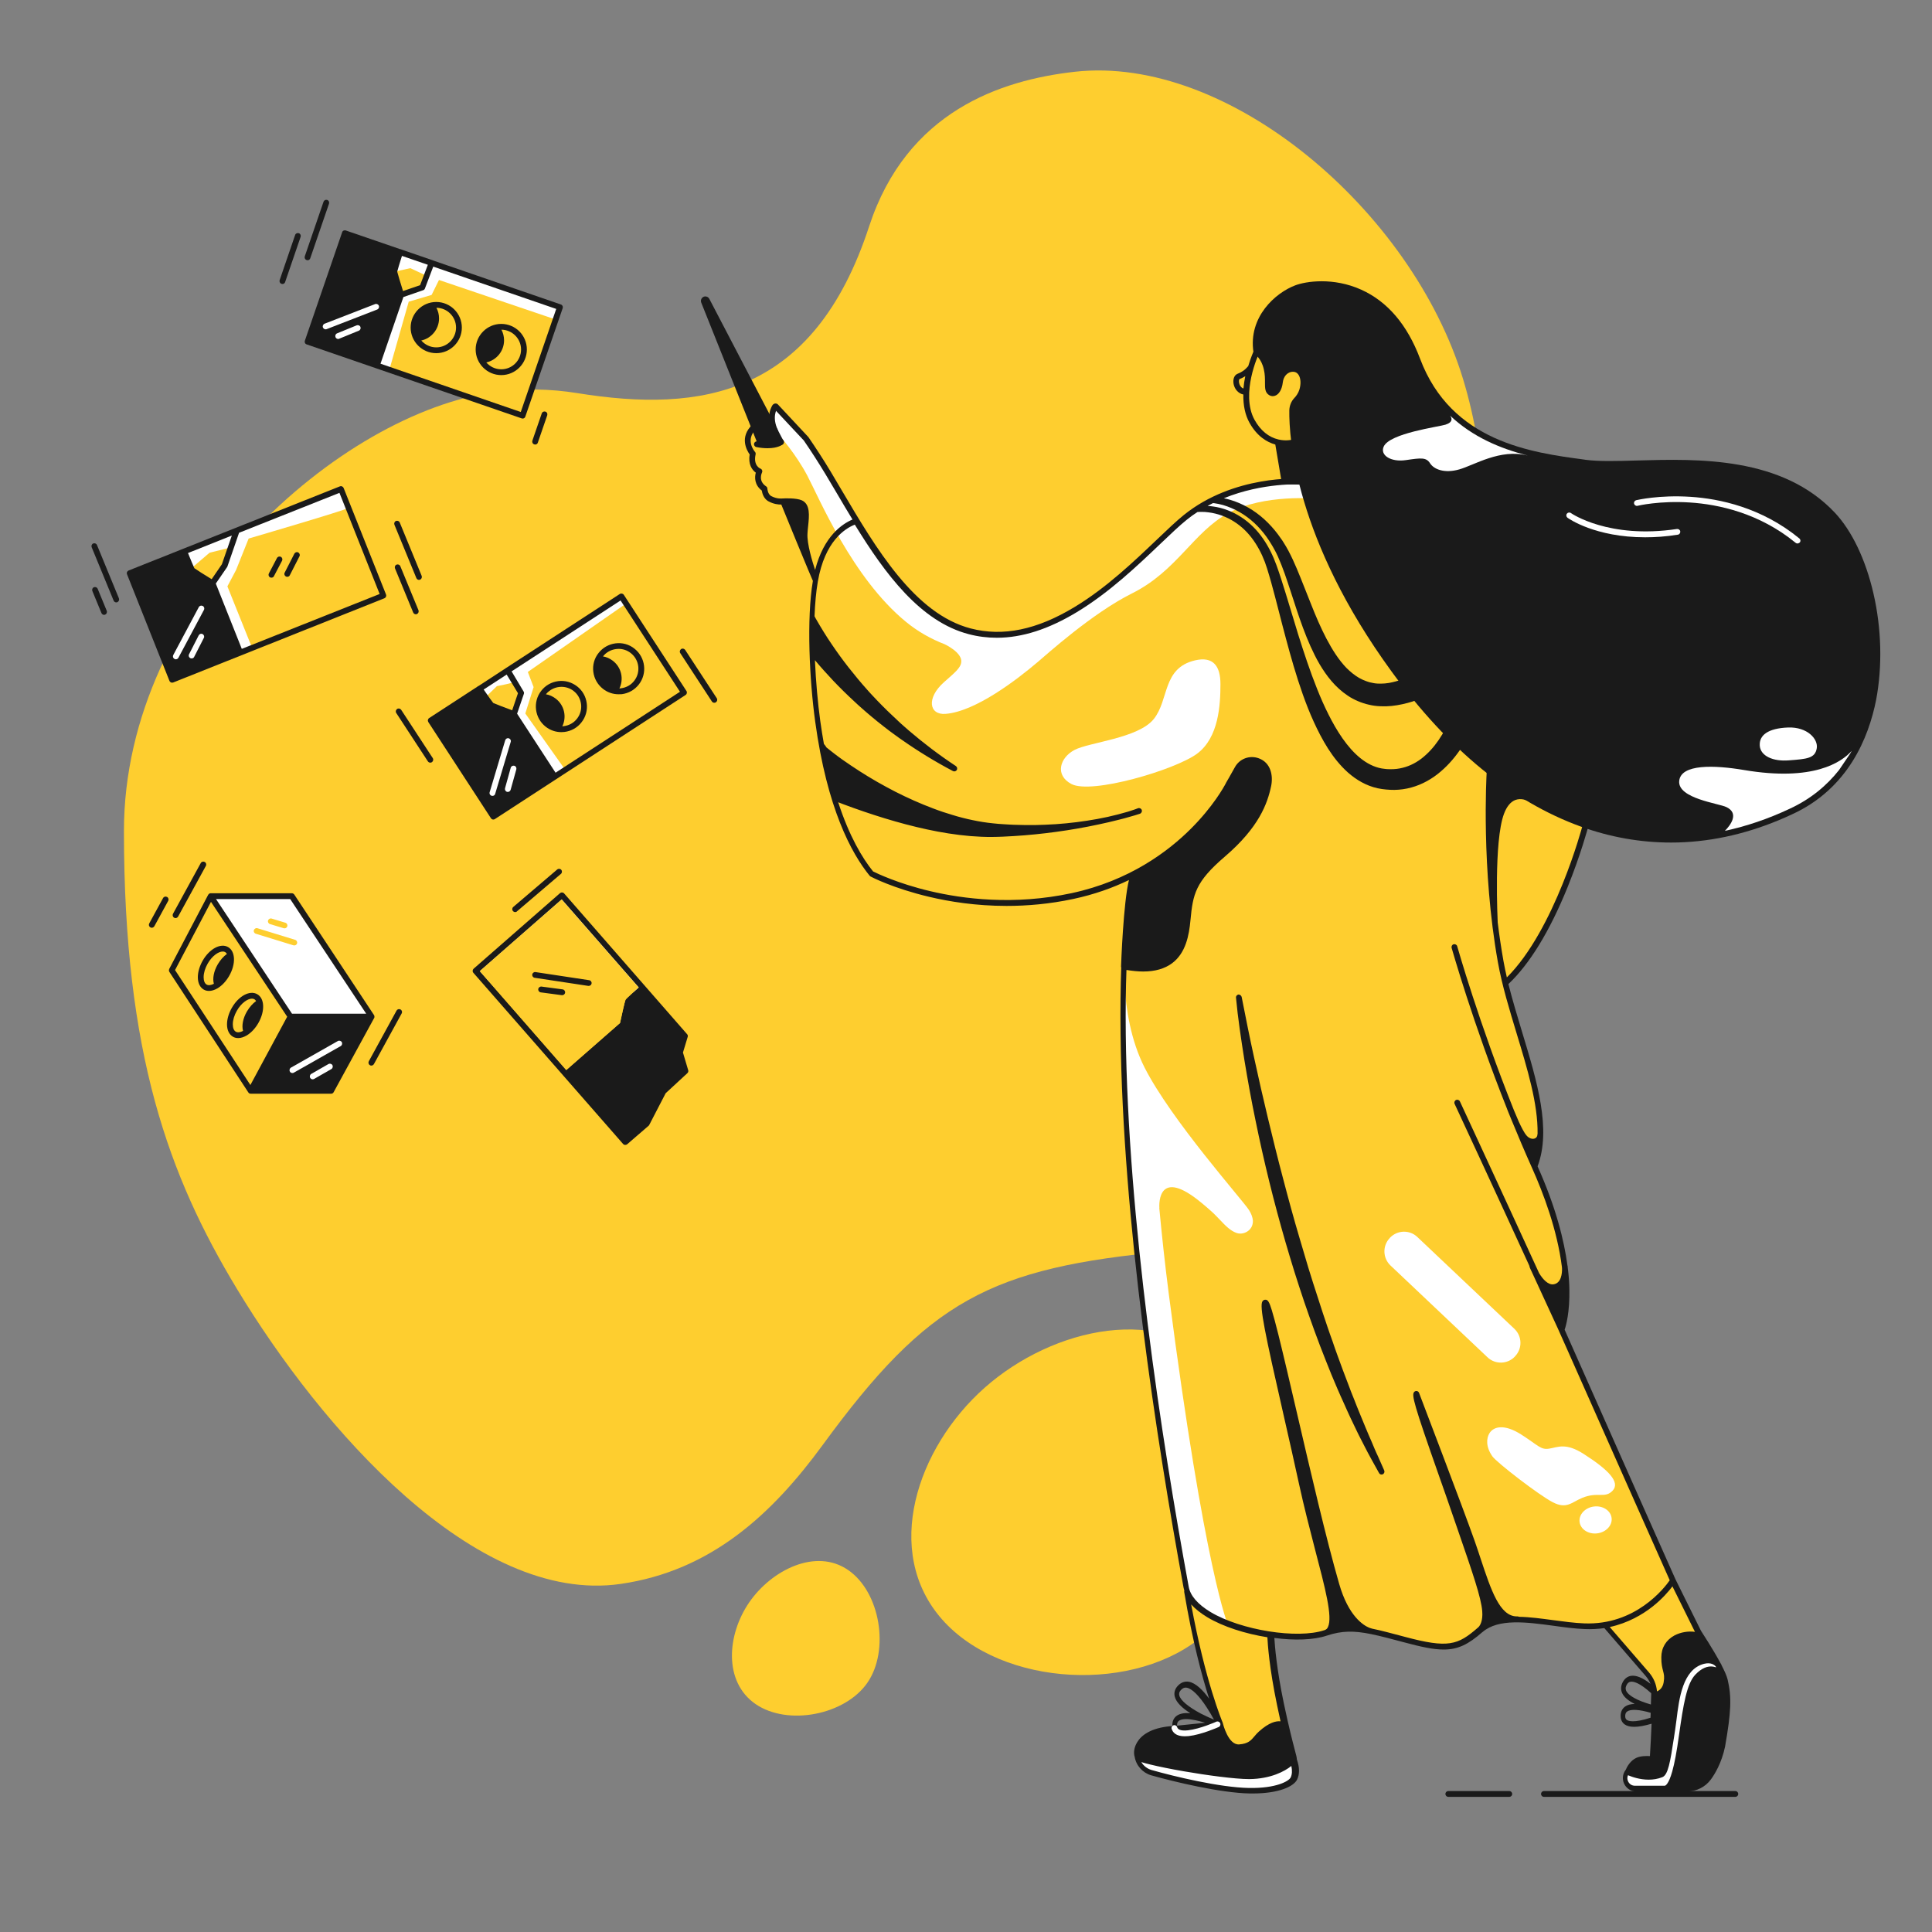 <?xml version="1.0" encoding="utf-8"?>
<!-- Generator: Adobe Illustrator 21.0.0, SVG Export Plug-In . SVG Version: 6.00 Build 0)  -->
<svg version="1.1" baseProfile="tiny" id="Layer_6" xmlns="http://www.w3.org/2000/svg" xmlns:xlink="http://www.w3.org/1999/xlink"
	 x="0px" y="0px" viewBox="0 0 2000 2000" xml:space="preserve">
<rect x="0" y="0" width="2000" height="2000" fill="#808080" stroke="none"/>
<path fill="#FECE2F" d="M1112.5,74.3c-76.5,8.6-173.8,40.9-212.8,160.1c-57.3,175.2-173.3,193.4-302.4,172.5
	c-27.5-4.4-56-5-84.9-1.1l0,0c-159.4,21.4-384.1,216.5-384.1,454.5c0,231,46.6,357.5,117,474c87,144,246.3,327,397,305.4
	c93.8-13.5,157-72.3,209.3-143.8c109.2-149.4,173-183.6,357.2-200.6c4-0.4,8.1-0.8,12.1-1.4h0c159.4-21.4,296.8-185.5,299.5-346.3
	c2.9-173.7,45.3-387.4-5.9-555.4C1461.4,218,1272.1,56.4,1112.5,74.3z"/>
<path fill="#FECE2F" d="M1247.5,1691.4c-70.3,62.2-209.9,55.5-272.1-14.8s-26.3-178,44.1-240.2c70.3-62.2,185.9-88.5,248.1-18.2
	C1329.8,1488.6,1317.8,1629.2,1247.5,1691.4z"/>
<path fill="#FECE2F" d="M897.9,1742c-23.1,33.4-82.4,45-115.8,22c-33.4-23.1-29.5-72-6.4-105.4c23.1-33.4,68.9-56.4,102.3-33.3
	C911.5,1648.3,921,1708.6,897.9,1742z"/>
<g>
	<g>
		<g>
			<g>
				<polygon fill="#FECE2F" points="446.8,272.3 579.6,318 541,430.3 390.3,377.6 416.2,303.3 437.1,297.6 				"/>
			</g>
		</g>
		<g>
			<g>
				<polygon fill="#FFFFFF" points="446.8,305.3 423.1,312.3 403.1,382.6 390.3,377.6 416.2,303.3 437.1,297.6 446.8,272.3 
					460.8,276.9 				"/>
			</g>
		</g>
		<g>
			<g>
				<polygon fill="#FFFFFF" points="441.9,285.6 575.4,330.8 579.6,318 446.8,272.3 				"/>
			</g>
		</g>
		<g>
			<g>
				<polygon fill="#FECE2F" points="414.1,260.9 408.1,281.3 415.3,305.2 437.1,297.6 446.8,272.3 				"/>
			</g>
		</g>
		<g>
			<g>
				<polygon fill="#FFFFFF" points="441.9,285.6 424.8,277.6 408.1,281.3 414.1,260.9 448.8,272.9 				"/>
			</g>
		</g>
		<g>
			<g>
				<path fill="#1A1A1A" d="M318.4,269.4c-0.3,0-0.7-0.1-1-0.2c-1.6-0.5-2.4-2.2-1.9-3.8l19.4-56.5c0.5-1.6,2.2-2.4,3.8-1.9
					c1.6,0.5,2.4,2.2,1.9,3.8l-19.4,56.5C320.8,268.6,319.7,269.4,318.4,269.4z"/>
			</g>
		</g>
		<g>
			<g>
				<path fill="#1A1A1A" d="M554,460.2c-0.3,0-0.7-0.1-1-0.2c-1.6-0.5-2.4-2.2-1.9-3.8l9.7-28.2c0.5-1.6,2.2-2.4,3.8-1.9
					c1.6,0.5,2.4,2.2,1.9,3.8l-9.7,28.2C556.5,459.4,555.3,460.2,554,460.2z"/>
			</g>
		</g>
		<g>
			<g>
				<path fill="#1A1A1A" d="M292.4,294c-0.3,0-0.7-0.1-1-0.2c-1.6-0.5-2.4-2.2-1.9-3.8l16-46.7c0.5-1.6,2.2-2.4,3.8-1.9
					c1.6,0.5,2.4,2.2,1.9,3.8l-16,46.7C294.8,293.2,293.7,294,292.4,294z"/>
			</g>
		</g>
		<g>
			<path fill="#1A1A1A" d="M582.3,316.7c-0.3-0.7-1-1.3-1.7-1.5l-132.4-45.6c-0.1-0.1-0.2-0.1-0.4-0.2c-0.2-0.1-0.4-0.1-0.6-0.2
				l-31.4-10.8c-0.3-0.2-0.5-0.3-0.8-0.4c-0.3-0.1-0.5-0.1-0.8-0.1L358,238.6c-0.8-0.3-1.6-0.2-2.3,0.1c-0.7,0.3-1.3,1-1.5,1.7
				l-38.6,112.3c-0.3,0.8-0.2,1.6,0.1,2.3c0.3,0.7,1,1.3,1.7,1.5L540,433.1c0.3,0.1,0.6,0.2,1,0.2c0.5,0,0.9-0.1,1.3-0.3
				c0.7-0.3,1.3-1,1.5-1.7L582.5,319C582.7,318.3,582.7,317.4,582.3,316.7z M417.2,301.3c-2.5-8-5.5-17.9-6-20.1
				c0.4-1.8,2.6-9.1,4.9-16.3l26.8,9.2l-8,21.1L417.2,301.3z M539.1,426.5l-145.2-50l23.7-69l20.5-7.1c0.8-0.3,1.5-0.9,1.8-1.8
				l8.6-22.6l127.3,43.8L539.1,426.5z"/>
		</g>
		<g>
			<g>
				<path fill="#FFFFFF" d="M337.1,340.9c-1.2,0-2.3-0.7-2.8-1.9c-0.6-1.5,0.2-3.3,1.7-3.9l52.3-20.3c1.5-0.6,3.3,0.2,3.9,1.7
					c0.6,1.5-0.2,3.3-1.7,3.9l-52.3,20.3C337.8,340.9,337.5,340.9,337.1,340.9z"/>
			</g>
		</g>
		<g>
			<g>
				<path fill="#FFFFFF" d="M350.1,350.9c-1.2,0-2.3-0.7-2.8-1.9c-0.6-1.5,0.1-3.3,1.6-3.9l20.3-8.3c1.5-0.6,3.3,0.1,3.9,1.6
					c0.6,1.5-0.1,3.3-1.6,3.9l-20.3,8.3C350.9,350.9,350.5,350.9,350.1,350.9z"/>
			</g>
		</g>
		<g>
			<path fill="#1A1A1A" d="M451.6,312.6c-14.6,0-26.5,11.9-26.5,26.5s11.9,26.5,26.5,26.5s26.5-11.9,26.5-26.5
				S466.2,312.6,451.6,312.6z"/>
		</g>
		<g>
			<path fill="#FECE2F" d="M451.6,359.6c11.3,0,20.5-9.2,20.5-20.5c0-11.2-9.1-20.4-20.3-20.5c1.7,3.3,2.7,7,2.7,11
				c0,11.2-7.9,20.6-18.4,22.9C439.9,356.8,445.4,359.6,451.6,359.6z"/>
		</g>
		<g>
			<path fill="#1A1A1A" d="M518.9,335.3c-14.6,0-26.5,11.9-26.5,26.5c0,14.6,11.9,26.5,26.5,26.5s26.5-11.9,26.5-26.5
				C545.4,347.1,533.5,335.3,518.9,335.3z"/>
		</g>
		<g>
			<path fill="#FECE2F" d="M518.9,382.3c11.3,0,20.5-9.2,20.5-20.5c0-11.2-9.1-20.4-20.3-20.5c1.7,3.3,2.7,7,2.7,11
				c0,11.2-7.9,20.6-18.4,22.9C507.2,379.5,512.7,382.3,518.9,382.3z"/>
		</g>
		<g>
			<g>
				<polygon fill="#FECE2F" points="222.4,558.2 352.9,506.3 396.9,616.6 248.3,674.9 219.4,601.7 198.9,590.2 190.2,570.9 				"/>
			</g>
		</g>
		<g>
			<g>
				<polygon fill="#FFFFFF" points="192.4,571.5 198.2,588.2 216.9,572.2 239.7,566.5 242.9,550 				"/>
			</g>
		</g>
		<g>
			<g>
				<path fill="#FFFFFF" d="M260.9,670.5L235.4,607l9-17l13-32.5c0,0,102.5-30,102.5-31.5s-7-19.7-7-19.7l-110,43.7l-10.5,35.5
					l-13,16.2l29,75.8L260.9,670.5z"/>
			</g>
		</g>
		<g>
			<g>
				
					<path fill="none" stroke="#1A1A1A" stroke-width="6" stroke-linecap="round" stroke-linejoin="round" stroke-miterlimit="10" d="
					M222.4,558.2"/>
			</g>
		</g>
		<g>
			<g>
				<path fill="#1A1A1A" d="M281,598c-0.5,0-0.9-0.1-1.4-0.3c-1.5-0.8-2-2.6-1.3-4l8.4-16c0.8-1.5,2.6-2,4-1.3c1.5,0.8,2,2.6,1.3,4
					l-8.4,16C283.2,597.4,282.1,598,281,598z"/>
			</g>
		</g>
		<g>
			<g>
				<path fill="#1A1A1A" d="M297.4,597.1c-0.5,0-0.9-0.1-1.4-0.3c-1.5-0.8-2.1-2.6-1.3-4l10-19.6c0.8-1.5,2.6-2.1,4-1.3
					c1.5,0.8,2.1,2.6,1.3,4l-10,19.6C299.6,596.5,298.5,597.1,297.4,597.1z"/>
			</g>
		</g>
		<path fill="#1A1A1A" d="M399.6,615.4l-43.9-110.3c-0.3-0.7-0.9-1.3-1.6-1.6c-0.7-0.3-1.6-0.3-2.3,0l-218.7,87.1
			c-0.7,0.3-1.3,0.9-1.6,1.6c-0.3,0.7-0.3,1.6,0,2.3l43.9,110.3c0.5,1.2,1.6,1.9,2.8,1.9c0.4,0,0.7-0.1,1.1-0.2L398,619.3
			c0.7-0.3,1.3-0.9,1.6-1.6C399.9,617,399.9,616.2,399.6,615.4z M194.6,572.5l45.4-18.1l-10.3,29.7l-10.6,15.5
			c-7.2-4.4-16-10-17.9-11.4C200.4,586.5,197.4,579.5,194.6,572.5z M250.3,671.7l-26.9-67.6l11.6-16.9c0.2-0.2,0.3-0.5,0.4-0.7
			l12.1-35l103.9-41.3L393,614.9L250.3,671.7z"/>
		<g>
			<g>
				<path fill="#FFFFFF" d="M492.4,1005.1l12.7,12.5l75.3-74.7l11.3,25.3l65.3,60c0,0,9.3-6.7,7.3-6c-2,0.7-82.7-95.4-82.7-95.4
					L492.4,1005.1z"/>
			</g>
		</g>
		<path fill="#1A1A1A" d="M712.4,1107.8l-5.4-18.2l4.9-16.2c0.3-1,0.1-2.1-0.6-2.8L584,924.9c-0.5-0.6-1.3-1-2.1-1
			c-0.8-0.1-1.6,0.2-2.2,0.7l-89.4,78.2c-1.2,1.1-1.4,3-0.3,4.2l155,177.2c0.6,0.7,1.4,1,2.3,1c0.7,0,1.4-0.2,2-0.7l22.1-19.1
			c0.3-0.2,0.5-0.5,0.7-0.9l17-32.8l22.5-20.8C712.4,1110.1,712.8,1108.9,712.4,1107.8z M581.5,931.1l79.7,91.1
			c-12.6,11.2-13.2,12.2-13.5,12.6c-0.3,0.5-0.9,1.5-5.8,24.2l-55.6,48.7l-89.5-102.4L581.5,931.1z"/>
		<path fill="#FECE2F" d="M641.8,1059c4.9-22.7,5.5-23.7,5.8-24.2c0.3-0.5,0.9-1.5,13.5-12.6l-79.7-91.1l-84.8,74.2l89.5,102.4
			L641.8,1059z"/>
		<g>
			<g>
				<path fill="#1A1A1A" d="M609.5,1020.6c-0.1,0-0.3,0-0.5,0l-55.5-8.4c-1.6-0.2-2.8-1.8-2.5-3.4c0.2-1.6,1.8-2.8,3.4-2.5l55.5,8.4
					c1.6,0.2,2.8,1.8,2.5,3.4C612.2,1019.5,610.9,1020.6,609.5,1020.6z"/>
			</g>
		</g>
		<g>
			<g>
				<path fill="#1A1A1A" d="M582,1030.2c-0.1,0-0.3,0-0.4,0l-21.8-2.9c-1.6-0.2-2.8-1.7-2.6-3.4c0.2-1.6,1.7-2.8,3.4-2.6l21.8,2.9
					c1.6,0.2,2.8,1.7,2.6,3.4C584.8,1029.1,583.5,1030.2,582,1030.2z"/>
			</g>
		</g>
		<g>
			<g>
				<polygon fill="#FECE2F" points="218.1,927.7 177.7,1004.3 259.4,1129 300.7,1052.3 				"/>
			</g>
		</g>
		<g>
			<g>
				<polygon fill="#FFFFFF" points="221.2,927.8 302.1,927.7 384.7,1052.3 300.7,1052.3 				"/>
			</g>
		</g>
		<path fill="#1A1A1A" d="M387.4,1053.7c0.1-0.2,0.2-0.4,0.2-0.6c0-0.1,0-0.1,0-0.2c0-0.2,0-0.4,0-0.6c0-0.1,0-0.1,0-0.2
			c0-0.2-0.1-0.5-0.1-0.7c0,0,0-0.1-0.1-0.1c-0.1-0.2-0.2-0.4-0.3-0.5c0,0,0-0.1,0-0.1L304.6,926c-0.6-0.8-1.5-1.3-2.5-1.3h-84
			c-0.1,0-0.2,0-0.2,0c0,0-0.1,0-0.1,0c-0.2,0-0.3,0.1-0.5,0.1c0,0-0.1,0-0.1,0c-0.1,0-0.2,0.1-0.4,0.2c0,0-0.1,0-0.1,0.1
			c-0.1,0.1-0.3,0.2-0.4,0.3c0,0-0.1,0-0.1,0.1c-0.1,0.1-0.2,0.2-0.3,0.3c0,0-0.1,0.1-0.1,0.1c-0.1,0.1-0.2,0.3-0.3,0.4c0,0,0,0,0,0
			c0,0,0,0,0,0l-40.3,76.7c0,0,0,0.1,0,0.1c0,0.1-0.1,0.2-0.1,0.3c0,0.1-0.1,0.2-0.1,0.3c0,0.1,0,0.2-0.1,0.3c0,0.1,0,0.2,0,0.3
			c0,0.1,0,0.2,0,0.3c0,0.1,0,0.2,0,0.3c0,0.1,0,0.2,0.1,0.3c0,0.1,0,0.2,0.1,0.3c0,0.1,0.1,0.2,0.1,0.3c0,0.1,0.1,0.2,0.1,0.3
			c0,0,0,0.1,0.1,0.1l81.7,124.7c0,0,0.1,0.1,0.1,0.1c0.1,0.1,0.2,0.3,0.3,0.4c0,0,0.1,0.1,0.1,0.1c0.2,0.1,0.3,0.3,0.5,0.4
			c0,0,0,0,0,0c0,0,0,0,0,0c0,0,0.1,0,0.1,0c0.2,0.1,0.4,0.2,0.6,0.2c0.2,0.1,0.5,0.1,0.7,0.1c0,0,0,0,0,0h83.3
			c1.1,0,2.1-0.6,2.6-1.6L387.4,1053.7C387.4,1053.8,387.4,1053.8,387.4,1053.7C387.4,1053.8,387.4,1053.8,387.4,1053.7
			C387.4,1053.7,387.4,1053.7,387.4,1053.7z M181.2,1004.2l37.2-70.6l78.9,118.9l-38.1,70.7L181.2,1004.2z M300.4,930.7l78.7,118.7
			h-76.8l-78.7-118.7H300.4z"/>
		<path fill="#1A1A1A" d="M236.1,980.4c-7.7-4.4-19.3,1.8-26.3,14.1c-3.2,5.6-5,11.7-5,17.1c0,6,2.2,10.5,6.1,12.8
			c1.7,1,3.5,1.4,5.5,1.4c2.7,0,5.6-0.9,8.6-2.6c4.6-2.7,9-7.3,12.2-12.9C244.3,998,243.8,984.8,236.1,980.4z"/>
		<path fill="#FECE2F" d="M233.1,985.6c-0.7-0.4-1.6-0.6-2.5-0.6c-4.4,0-11,4.4-15.6,12.5c-2.7,4.7-4.2,9.7-4.2,14.1
			c0,3.7,1.1,6.5,3.1,7.6c1.9,1.1,4.6,0.7,7.5-0.8c-1.5-5.3-0.2-12.9,4-20.1c2.7-4.6,6-8.3,9.5-10.8
			C234.4,986.7,233.8,986,233.1,985.6z"/>
		<path fill="#1A1A1A" d="M266.3,1029.2c-7.7-4.4-19.3,1.8-26.3,14.1c-3.2,5.6-5,11.7-5,17.1c0,6,2.2,10.5,6.1,12.8
			c1.7,1,3.5,1.4,5.5,1.4c2.7,0,5.6-0.9,8.6-2.6c4.6-2.7,9-7.3,12.2-12.9C274.5,1046.7,274,1033.6,266.3,1029.2z"/>
		<path fill="#FECE2F" d="M263.3,1034.4c-0.7-0.4-1.6-0.6-2.5-0.6c-4.4,0-11,4.4-15.6,12.5c-2.7,4.7-4.2,9.7-4.2,14.1
			c0,3.7,1.1,6.5,3.1,7.6c1.9,1.1,4.6,0.7,7.5-0.8c-1.5-5.3-0.2-12.9,4-20.1c2.7-4.6,6-8.3,9.5-10.8
			C264.6,1035.4,264,1034.8,263.3,1034.4z"/>
		<g>
			<g>
				<path fill="#FFFFFF" d="M302.7,1110.8c-1,0-2.1-0.5-2.6-1.5c-0.8-1.4-0.3-3.3,1.1-4.1l48.5-27.5c1.4-0.8,3.3-0.3,4.1,1.1
					c0.8,1.4,0.3,3.3-1.1,4.1l-48.5,27.5C303.7,1110.7,303.2,1110.8,302.7,1110.8z"/>
			</g>
		</g>
		<g>
			<g>
				<path fill="#FFFFFF" d="M323.7,1117.3c-1,0-2-0.5-2.6-1.5c-0.8-1.4-0.3-3.3,1.1-4.1l17.8-10.2c1.4-0.8,3.3-0.3,4.1,1.1
					c0.8,1.4,0.3,3.3-1.1,4.1l-17.8,10.2C324.7,1117.2,324.2,1117.3,323.7,1117.3z"/>
			</g>
		</g>
		<g>
			<g>
				<path fill="#FECE2F" d="M304.7,978.7c-0.3,0-0.6,0-0.9-0.1l-39-12c-1.6-0.5-2.5-2.2-2-3.7s2.2-2.5,3.7-2l39,12
					c1.6,0.5,2.5,2.2,2,3.7C307.2,977.8,306,978.7,304.7,978.7z"/>
			</g>
		</g>
		<g>
			<g>
				<path fill="#FECE2F" d="M294.6,961c-0.3,0-0.6,0-0.9-0.1l-14.2-4.3c-1.6-0.5-2.5-2.2-2-3.7c0.5-1.6,2.2-2.5,3.7-2l14.2,4.3
					c1.6,0.5,2.5,2.2,2,3.7C297.1,960.1,295.9,961,294.6,961z"/>
			</g>
		</g>
		<g>
			<g>
				<polygon fill="#FECE2F" points="525.5,694 643.3,617.4 708,716.9 573.9,803.4 531.2,737.3 539.5,717.2 				"/>
			</g>
		</g>
		<g>
			<g>
				<polygon fill="#FFFFFF" points="585.1,796.9 543.8,738.6 552.4,711.3 546.4,695.6 647.4,625.3 643.3,617.4 525.4,695.6 
					539.5,717.2 532.1,739.1 573.9,803.4 				"/>
			</g>
		</g>
		<g>
			<g>
				<polygon fill="#FECE2F" points="496.4,712.8 508.8,730.1 532.1,739.1 539.5,717.2 525.5,694 				"/>
			</g>
		</g>
		<g>
			<g>
				<path fill="#FFFFFF" d="M496.4,712.8l6.3,8.8l11.7-11.3c0,0,19.3-3.7,18-4.7c-1.3-1-7-11.6-7-11.6L496.4,712.8z"/>
			</g>
		</g>
		<path fill="#1A1A1A" d="M710.6,715.3l-64.8-99.5c-0.9-1.4-2.8-1.8-4.2-0.9l-117.4,76.4c-0.1,0.1-0.2,0.1-0.4,0.2
			c-0.2,0.1-0.4,0.3-0.5,0.4L495.6,710c-0.3,0.1-0.6,0.2-0.9,0.4c-0.2,0.2-0.4,0.3-0.6,0.5l-49.8,32.4c-0.7,0.4-1.1,1.1-1.3,1.9
			c-0.2,0.8,0,1.6,0.4,2.3l64.8,99.5c0.6,0.9,1.5,1.4,2.5,1.4c0.6,0,1.1-0.2,1.6-0.5l197.3-128.4
			C711.1,718.6,711.5,716.7,710.6,715.3z M530.2,735.3c-7.9-2.9-17.5-6.6-19.6-7.6c-1.2-1.4-5.6-7.6-9.9-13.9l23.8-15.5l11.7,19.3
			L530.2,735.3z M575.1,799.9l-39.8-61.1l7-20.5c0.3-0.8,0.2-1.8-0.3-2.5L529.6,695l112.8-73.4l61.5,94.5L575.1,799.9z"/>
		<g>
			<g>
				<path fill="#FFFFFF" d="M509.8,823.9c-0.3,0-0.6,0-0.9-0.1c-1.6-0.5-2.5-2.1-2-3.7l16.1-53.8c0.5-1.6,2.1-2.5,3.7-2
					c1.6,0.5,2.5,2.1,2,3.7l-16.1,53.8C512.3,823.1,511.1,823.9,509.8,823.9z"/>
			</g>
		</g>
		<g>
			<g>
				<path fill="#FFFFFF" d="M525.7,819.8c-0.3,0-0.5,0-0.8-0.1c-1.6-0.4-2.5-2.1-2.1-3.7l5.9-21.2c0.4-1.6,2.1-2.5,3.7-2.1
					c1.6,0.4,2.5,2.1,2.1,3.7l-5.9,21.2C528.2,818.9,527,819.8,525.7,819.8z"/>
			</g>
		</g>
		<g>
			<g>
				<path fill="#1A1A1A" d="M640.4,718.7c-5.9,0-11.5-1.9-16.2-5.6c-5.6-4.4-9.1-10.6-10-17.6s1-14,5.4-19.5
					c4.4-5.6,10.6-9.1,17.6-10c7-0.9,14,1,19.5,5.4c11.5,9,13.6,25.7,4.6,37.2c-4.4,5.6-10.6,9.1-17.6,10
					C642.6,718.6,641.5,718.7,640.4,718.7z"/>
			</g>
		</g>
		<path fill="#FECE2F" d="M642.9,712.5c5.4-0.7,10.3-3.4,13.6-7.7c7-8.9,5.4-21.8-3.6-28.8c-3.6-2.8-8-4.3-12.6-4.3
			c-0.8,0-1.7,0.1-2.6,0.2c-5.4,0.7-10.2,3.4-13.5,7.6c3.6,0.6,7.2,2.2,10.3,4.6c8.9,6.9,11.4,18.9,6.7,28.6
			C641.9,712.6,642.4,712.6,642.9,712.5z"/>
		<path fill="#1A1A1A" d="M607.4,728.1c-0.9-7-4.4-13.3-10-17.6s-12.5-6.3-19.5-5.4c-7,0.9-13.3,4.4-17.6,10
			c-9,11.5-6.9,28.2,4.6,37.2c4.7,3.7,10.4,5.6,16.2,5.6c1.1,0,2.2-0.1,3.3-0.2c7-0.9,13.3-4.4,17.6-10
			C606.4,742.1,608.3,735.1,607.4,728.1z"/>
		<path fill="#FECE2F" d="M583.7,751.7c5.4-0.7,10.3-3.4,13.6-7.7c3.4-4.3,4.9-9.7,4.2-15.1c-0.7-5.4-3.4-10.3-7.7-13.6
			c-3.7-2.9-8.2-4.3-12.6-4.3c-6,0-12,2.7-16.1,7.7c3.6,0.6,7.2,2.2,10.3,4.6c8.9,6.9,11.4,18.9,6.7,28.6
			C582.7,751.8,583.2,751.7,583.7,751.7z"/>
		<g>
			<g>
				<path fill="#FFFFFF" d="M182,682.5c-0.5,0-1-0.1-1.4-0.4c-1.5-0.8-2-2.6-1.2-4.1l26.4-49.5c0.8-1.5,2.6-2,4.1-1.2
					c1.5,0.8,2,2.6,1.2,4.1l-26.4,49.5C184.2,681.9,183.1,682.5,182,682.5z"/>
			</g>
		</g>
		<g>
			<g>
				<path fill="#FFFFFF" d="M198.4,681.6c-0.5,0-0.9-0.1-1.4-0.3c-1.5-0.8-2.1-2.6-1.3-4l10-19.6c0.8-1.5,2.6-2.1,4-1.3
					c1.5,0.8,2.1,2.6,1.3,4l-10,19.6C200.6,681,199.5,681.6,198.4,681.6z"/>
			</g>
		</g>
	</g>
	<g>
		<path fill="#1A1A1A" d="M433.8,600.3c-1.2,0-2.3-0.7-2.8-1.9l-22.7-55.2c-0.6-1.5,0.1-3.3,1.6-3.9c1.5-0.6,3.3,0.1,3.9,1.6
			l22.7,55.2c0.6,1.5-0.1,3.3-1.6,3.9C434.6,600.2,434.2,600.3,433.8,600.3z"/>
	</g>
	<g>
		<path fill="#1A1A1A" d="M430.5,635.9c-1.2,0-2.3-0.7-2.8-1.9l-18.8-45.6c-0.6-1.5,0.1-3.3,1.6-3.9c1.5-0.6,3.3,0.1,3.9,1.6
			l18.8,45.6c0.6,1.5-0.1,3.3-1.6,3.9C431.3,635.8,430.9,635.9,430.5,635.9z"/>
	</g>
	<g>
		<path fill="#1A1A1A" d="M120.4,623.6c-1.2,0-2.3-0.7-2.8-1.9l-22.7-55.2c-0.6-1.5,0.1-3.3,1.6-3.9c1.5-0.6,3.3,0.1,3.9,1.6
			l22.7,55.2c0.6,1.5-0.1,3.3-1.6,3.9C121.2,623.6,120.8,623.6,120.4,623.6z"/>
	</g>
	<g>
		<path fill="#1A1A1A" d="M445.4,789.5c-1,0-1.9-0.5-2.5-1.4l-32.7-50c-0.9-1.4-0.5-3.2,0.9-4.2c1.4-0.9,3.2-0.5,4.2,0.9l32.7,50
			c0.9,1.4,0.5,3.2-0.9,4.2C446.5,789.4,446,789.5,445.4,789.5z"/>
	</g>
	<g>
		<path fill="#1A1A1A" d="M739.4,727.5c-1,0-1.9-0.5-2.5-1.4l-32.7-50c-0.9-1.4-0.5-3.2,0.9-4.2c1.4-0.9,3.2-0.5,4.2,0.9l32.7,50
			c0.9,1.4,0.5,3.2-0.9,4.2C740.5,727.4,740,727.5,739.4,727.5z"/>
	</g>
	<g>
		<path fill="#1A1A1A" d="M533.3,944.2c-0.8,0-1.7-0.4-2.3-1.1c-1.1-1.3-0.9-3.2,0.3-4.2l45.5-38.8c1.3-1.1,3.2-0.9,4.2,0.3
			c1.1,1.3,0.9,3.2-0.3,4.2l-45.5,38.8C534.7,944,534,944.2,533.3,944.2z"/>
	</g>
	<g>
		<path fill="#1A1A1A" d="M384.4,1103.1c-0.5,0-1-0.1-1.4-0.4c-1.5-0.8-2-2.6-1.2-4.1l28.7-52.4c0.8-1.5,2.6-2,4.1-1.2
			c1.5,0.8,2,2.6,1.2,4.1l-28.7,52.4C386.5,1102.5,385.5,1103.1,384.4,1103.1z"/>
	</g>
	<g>
		<path fill="#1A1A1A" d="M181.7,950.4c-0.5,0-1-0.1-1.4-0.4c-1.5-0.8-2-2.6-1.2-4.1l28.7-52.4c0.8-1.5,2.6-2,4.1-1.2
			c1.5,0.8,2,2.6,1.2,4.1l-28.7,52.4C183.8,949.8,182.8,950.4,181.7,950.4z"/>
	</g>
	<g>
		<path fill="#1A1A1A" d="M157.1,960.4c-0.5,0-1-0.1-1.4-0.4c-1.5-0.8-2-2.6-1.2-4.1l14.3-26.2c0.8-1.5,2.6-2,4.1-1.2
			c1.5,0.8,2,2.6,1.2,4.1l-14.3,26.2C159.2,959.8,158.1,960.4,157.1,960.4z"/>
	</g>
	<g>
		<path fill="#1A1A1A" d="M107.8,636.5c-1.2,0-2.3-0.7-2.8-1.9l-9.4-22.8c-0.6-1.5,0.1-3.3,1.6-3.9c1.5-0.6,3.3,0.1,3.9,1.6
			l9.4,22.8c0.6,1.5-0.1,3.3-1.6,3.9C108.5,636.4,108.2,636.5,107.8,636.5z"/>
	</g>
</g>
<g>
	<g>
		<path fill="#1A1A1A" d="M1796.4,1860.1h-198.1c-1.7,0-3-1.3-3-3s1.3-3,3-3h198.1c1.7,0,3,1.3,3,3S1798.1,1860.1,1796.4,1860.1z"/>
	</g>
	<g>
		<path fill="#1A1A1A" d="M1562.4,1860.1h-63.1c-1.7,0-3-1.3-3-3s1.3-3,3-3h63.1c1.7,0,3,1.3,3,3S1564.1,1860.1,1562.4,1860.1z"/>
	</g>
	<g>
		<path fill="#FECE2F" d="M1293.8,383.1l-14.7,8.3c0,0,2,15.2,14.2,15.8C1305.4,408,1293.8,383.1,1293.8,383.1z"/>
	</g>
	<g>
		<path fill="#FECE2F" d="M1300.4,364.3c0,0-19.3,36.7-7.7,63c11.7,26.3,23.3,33.3,48.7,28.3l4.7-30.3l25.7-42.3l-31.3-13
			L1300.4,364.3z"/>
	</g>
	<g>
		<path fill="#1A1A1A" d="M808.4,457.6l-38.3-72l-30.7-60l0.3,12.7l20.3,54.3l27.6,67C787.7,459.6,798.1,462.3,808.4,457.6z"/>
	</g>
	<g>
		<path fill="#FECE2F" d="M884.7,538.6l-35-61l-18.2-26.8l-29.1-30c0,0-6.9,12.3,0.4,26s5.8,10.8,5.8,10.8s-10.8,3.5-14,3.2
			s-6.8-1.2-6.8-1.2l-7.8-17.9c0,0-9,7.9-6,17.1s5.5,12.5,5.5,12.5s-3.2,11.4,5.7,16.6c0,0-4.2,11.9,5.3,18.2
			c0,0,3.5,12.5,13.2,13.8s9.2,7.2,9.2,7.2l30.5,74.5c0,0,3-26.8,18-43.5S884.7,538.6,884.7,538.6z"/>
	</g>
	<g>
		<path fill="#FFFFFF" d="M1776.7,1720.6l6.2,14c0,0-8.5-10.2-17.8-4.8s-15.5,12.8-16.5,23.5s-7.6,43.2-7.6,43.2l-7.2,39.5
			l-6.4,15.6l-32.4,0.7l-10.2-4.5c0,0-4.8-6.3-0.8-12.5c0,0,13.5,5.8,23,4.8s14.8-4.5,14.8-4.5l6.2-25.8l5.2-34.8l5-29.2l12.5-19.2
			l13.8-7.8L1776.7,1720.6z"/>
	</g>
	<g>
		<path fill="#FECE2F" d="M1731.8,1636.3l27,56c0,0-16-3.3-25.7,4.3c-9.7,7.7-10.7,21.3-8.7,29.3s0,21.3-2.7,24
			c-2.7,2.7-9.3,4.7-9.3,4.7s2.3-9.7-3.7-16.7s-47.3-54.8-47.3-54.8s21.3-2.2,44-20.2C1728.1,1645,1731.8,1636.3,1731.8,1636.3z"/>
	</g>
	<g>
		<path fill="#FFFFFF" d="M1327.1,1829.3c-3.9,2.1-7.8,4.3-12,5.6c-5.5,1.8-11.4,2-17.2,2c-16.9,0-33.6-2.4-50.3-5.1
			c-22.1-3.6-44.1-7.8-65.9-12.7c-0.3-0.4,0.7-0.2,0.5,0.2c-0.3,0.4-0.8,0.3-1.3,0.2c-1.6,0-2.7,1.9-2.3,3.5
			c0.3,1.6,1.6,2.8,2.8,3.8c12.7,10.6,29.8,14,46.1,17c23.6,4.4,47.3,8.8,71.3,9.3c7.8,0.2,15.7-0.1,23.2-2.1
			c6.8-1.8,13.6-5.5,16.6-11.9c1.7-3.7,2.3-9.5,0-13.2C1336.3,1822.1,1330.1,1827.6,1327.1,1829.3z"/>
	</g>
	<g>
		<path fill="#FECE2F" d="M1229.9,1655.1l13.5,65l16,56.5c0,0,1.5,32,20,31.5s22.5-10,22.5-10s11.5-17.5,27-12
			c0,0-10.1-44.4-10.8-51.6c-0.3-3.2-3.2-41.4-3.2-41.4s-10,3-43.5-10.5S1229.9,1655.1,1229.9,1655.1z"/>
	</g>
	<g>
		<path fill="#FECE2F" d="M885,539.8c0,0,30.1,51.5,61.1,79.5s53.7,42.7,111,36c57.3-6.7,125-79,125-79s47.8-53.7,89.1-65.7
			c41.3-12,77.6-10,77.6-10s18.7,67,37,99.7c18.3,32.7,107.3,138,107.3,138l50.7,54.7l100,53.3c0,0-13.3,46-28,81.3
			c-14.7,35.3-37.5,72.7-56.7,89.3l19.8,70.7c0,0,13,43,15,66.5s-5.5,53.5-5.5,53.5s16,29.5,28,82s0,87,0,87l49.5,109l65.8,150.7
			c0,0-9.8,20.8-43.8,37.8s-71.5,7-71.5,7s-53-10.5-69-2s-39.5,29.5-57.5,26s-85-20-85-20s-21,2-45,7s-76.5-1.5-108-20.5
			s-28-47.5-28-47.5l-36.5-231c0,0-18.5-162-21-210s-4-171-4-171l9.3-104.5l-15.3,4.5c0,0-45,25.5-123,23.5s-132-31-132-31
			s-47.5-53.5-57.5-171s-1.5-138.5,10-163.5S885,539.8,885,539.8z"/>
	</g>
	<g>
		<path fill="#FFFFFF" d="M1293,1252.7c-6.6-10.4-80.5-93.1-108.2-147.7c-28.5-56.4-19.9-128.7-19.9-128.7s-12,109.5,7.5,291
			s57.5,387.9,57.5,387.9l41.5,27.5c0,0-24-53.9-61.5-343.4c-4-31.1-7.2-60.7-9.8-88.7l0.1-0.1c0,0-3.4-39.4,35.5-11.6
			c4.6,3.3,11.7,9.1,17.8,14.6c3.5,3.1,6.4,6.2,9.3,9.2c5.8,6.1,10.8,11.4,17.4,13.7c1.2,0.4,2.4,0.6,3.7,0.6
			c3.9,0,7.9-1.8,10.4-4.9c1.9-2.3,2.8-5.3,2.7-8.5C1296.7,1260.2,1295.4,1256.5,1293,1252.7z"/>
	</g>
	<g>
		<path fill="#FFFFFF" d="M1353.1,499c0,0-19.3-4-49.3,2s-68.7,23.3-89.3,44.7s-90,80.7-90,80.7s-71.3,44-116.7,28.7
			c-45.3-15.3-81.3-48.7-94-72c-12.7-23.3-54.7-88.7-54.7-88.7l-20.7-34L802.6,422c0,0-9,4.5,4.8,29.5c0,0,16.3,18.2,28.3,40.8
			c12,22.7,46.7,106,102,151.3c12.5,10.3,26.2,17.9,40.2,23.3c0,0,0,0,0,0s18.2,8.4,17.2,18.4c-0.6,6.3-6.9,11.1-18,21
			c-18.3,16.3-15.3,34,1.7,32.7c31-2.4,73.8-35.3,95.7-53.9c8.8-7.4,56-50.2,97.3-70.8c46.7-23.3,63.3-63.3,100-83.3
			c36.7-20,91.3-14.7,91.3-14.7L1353.1,499z"/>
	</g>
	<g>
		<path fill="#1A1A1A" d="M787.1,461.3c-1.2,0-2.3-0.7-2.8-1.9l-58.4-146.2c-0.5-1.3-0.4-2.8,0.3-4c0.7-1.2,1.9-2.1,3.3-2.3
			c2-0.3,3.9,0.7,4.8,2.5l76.7,146.9c0.8,1.5,0.2,3.3-1.3,4c-1.5,0.8-3.3,0.2-4-1.3l-64.5-123.6l48.6,121.7c0.6,1.5-0.1,3.3-1.7,3.9
			C787.8,461.2,787.5,461.3,787.1,461.3z"/>
	</g>
	<g>
		<path fill="#1A1A1A" d="M794.6,464c-3.3,0-7.1-0.3-11.6-1.2c-1.6-0.3-2.7-1.9-2.4-3.5c0.3-1.6,1.9-2.7,3.5-2.4
			c16.6,3,22.4-1.5,22.5-1.6c1.2-1.1,3.1-1,4.2,0.3c1.1,1.2,1,3.2-0.3,4.3C809.8,460.4,805.4,464,794.6,464z"/>
	</g>
	<g>
		<path fill="#1A1A1A" d="M802.7,449.9c-1.1,0-2.2-0.6-2.7-1.7c-8.4-17.7-0.4-28.7-0.1-29.1c1-1.3,2.9-1.6,4.2-0.6
			c1.3,1,1.6,2.9,0.6,4.2c-0.3,0.4-6.1,8.7,0.7,22.9c0.7,1.5,0.1,3.3-1.4,4C803.6,449.8,803.1,449.9,802.7,449.9z"/>
	</g>
	<path fill="#1A1A1A" d="M1939.4,614.4c-8.1-35.2-22.3-64.8-39.9-83.6c-54.8-58.3-141.5-55.9-204.8-54.1
		c-21.2,0.6-39.5,1.1-53.2-0.7l-1.2-0.2c-54.9-7.3-137.9-18.3-170.3-104.6c-13.2-35-33.6-59-60.8-71.3c-29-13.1-57.4-8.7-68.4-4.5
		c-20.4,7.7-48.8,32.6-43.2,69.3c0.1,0.9,0.7,1.7,1.5,2.2c0.3,0.2,6.6,4,9.2,15.4c1.3,5.5,1.2,10.1,1.2,13.9c0,5.6-0.1,10.3,4.6,13
		c2.1,1.2,4.5,1.2,6.7,0.1s6.1-4.4,7.2-13.7c0.5-4,2.4-7.3,5.3-9.2c2.2-1.5,4.8-1.9,7.2-1.3c1.7,0.5,3.1,1.7,4.1,3.5
		c2,3.6,2.2,9,0.6,14.5c-1.2,4-3.5,7-5.2,8.8c-3.3,3.4-5.2,8.1-5.3,13c-0.4,28.8,6.1,133.4,105.9,270.3
		c58.9,80.8,124.7,134.7,195.7,160.4c30.6,11.1,62,16.6,93.5,16.6c4.9,0,9.7-0.1,14.6-0.4c36.9-2,74.1-11.7,110.7-28.8
		c57.9-26.5,79.3-79.1,87.1-118.7C1948.7,689.8,1947.8,650.8,1939.4,614.4z"/>
	<path fill="#FFFFFF" d="M1805.3,797.1c-30.3-5.1-65.5-6.5-67,11.5s40.8,23,48.9,26.9c13.5,6.5,4.2,18.7-1.6,24.6
		c22.3-4.8,44.6-12.3,66.9-22.8c22.2-10.2,38.8-24.4,51.3-40.2c3.8-5.5,8-11.8,11.5-17c0.5-0.9,1.1-1.8,1.6-2.8
		C1906.4,789,1877.3,809.3,1805.3,797.1z"/>
	<path fill="#FFFFFF" d="M1496.4,439.6c-6.8,2.2-57.8,8.8-64,22.7c-4,8.9,7.3,16.3,23,14c15.7-2.3,21-3,25,3.3
		c4,6.3,15,10.7,30.3,6.3c15.3-4.3,42.3-21.7,70.7-14.3c0,0-0.2-0.1-0.6-0.2c-27.9-7.2-56.4-19.1-79.7-41.2
		C1503,432.7,1504.5,437,1496.4,439.6z"/>
	<g>
		<path fill="#FFFFFF" d="M1539.9,1405.1l-100.5-95.1c-8-7.6-8.4-20.3-0.8-28.3l0.3-0.4c7.6-8,20.3-8.4,28.3-0.8l100.5,95.1
			c8,7.6,8.4,20.3,0.8,28.3l-0.3,0.4C1560.7,1412.3,1547.9,1412.7,1539.9,1405.1z"/>
	</g>
	<g>
		<path fill="#FFFFFF" d="M1541.9,1483.6c4.2-6.7,15-10,33,1.5s20,16,29,14.5s17-6.3,35.5,5.5c26.3,16.8,38,29.5,30,38
			s-15.3,0.8-31.5,7.5c-11,4.5-16,12-30.5,4.5s-58-41.1-62.5-47.5C1537.9,1497.6,1538.7,1488.8,1541.9,1483.6z"/>
	</g>
	<g>
		
			<ellipse transform="matrix(0.992 -0.126 0.126 0.992 -184.601 219.779)" fill="#FFFFFF" cx="1651.2" cy="1574.3" rx="16.7" ry="14"/>
	</g>
	<g>
		<path fill="#1A1A1A" d="M1285.4,1032.2c4.1,21,8.3,42,12.9,62.9c4.5,20.9,9.3,41.8,14.3,62.6c5,20.8,10.1,41.5,15.6,62.2l4.1,15.5
			l4.2,15.5c2.9,10.3,5.7,20.6,8.8,30.8c3,10.3,6,20.5,9.1,30.7c3.2,10.2,6.3,20.4,9.7,30.5c3.2,10.2,6.6,20.3,10,30.4
			c1.7,5.1,3.5,10.1,5.3,15.1l2.6,7.6l2.7,7.5l5.5,15l5.7,15c1.8,5,3.8,10,5.8,14.9l2.9,7.4l1.5,3.7l1.5,3.7l6.1,14.8
			c2,5,4.2,9.8,6.3,14.7l3.1,7.4c1,2.5,2.2,4.9,3.3,7.3l6.5,14.7l0,0.1c0.7,1.5,0,3.3-1.5,4c-1.4,0.6-3.1,0.1-3.8-1.3
			c-5.2-9.4-10.6-18.8-15.4-28.4l-3.7-7.2c-1.2-2.4-2.5-4.8-3.6-7.2l-7-14.6l-1.7-3.7l-1.7-3.7l-3.3-7.4c-2.2-4.9-4.5-9.8-6.6-14.8
			l-6.3-14.9l-6-15c-8-20-15.3-40.3-22.3-60.7c-3.5-10.2-6.7-20.5-10-30.7c-3.1-10.3-6.4-20.6-9.3-30.9
			c-12-41.4-22.3-83.2-30.9-125.4c-4.4-21.1-8.2-42.2-11.7-63.5c-1.7-10.6-3.3-21.3-4.8-31.9c-1.5-10.7-2.8-21.3-3.8-32.1
			c-0.2-1.7,1.1-3.1,2.7-3.3C1283.7,1029.6,1285.1,1030.7,1285.4,1032.2L1285.4,1032.2z"/>
	</g>
	<path fill="#1A1A1A" d="M1349.4,498l-9-40.5c0,0,0,0,0,0c0,0,0,0,0-0.1c-0.1-0.2-0.1-0.4-0.2-0.6c0,0-0.1-0.1-0.1-0.1
		c-0.1-0.2-0.2-0.3-0.3-0.5c0-0.1-0.1-0.1-0.1-0.1c-0.1-0.1-0.3-0.3-0.5-0.4c0,0-0.1-0.1-0.1-0.1c-0.2-0.1-0.4-0.2-0.6-0.3
		c0,0,0,0-0.1,0c0,0-0.1,0-0.1,0c-0.2,0-0.4-0.1-0.5-0.1c-0.1,0-0.1,0-0.2,0c-0.2,0-0.4,0-0.6,0.1c0,0-0.1,0-0.1,0c0,0,0,0,0,0
		c-0.1,0-5.8,1.4-13.3-0.3c-10.3-2.4-18.6-9.2-24.8-20.2c-7.8-13.9-6.2-31.8-3.5-44.4c3-13.9,8-24.6,8.1-24.7c0.7-1.5,0.1-3.3-1.4-4
		c-1.5-0.7-3.3-0.1-4,1.4c-0.2,0.3-3.1,6.7-5.9,16.1c-0.3,0.2-0.6,0.4-0.8,0.7c0,0-3.4,4.5-10.1,7c-3.4,1.3-5.1,5.5-4.2,10.5
		c0.9,4.9,4.4,9.8,10.1,11c-0.2,11.3,1.9,21.3,6.4,29.3c7.8,14,18,20,26.7,22.5l6.5,38.5c0.2,1.4,1.4,2.5,2.9,2.5l17,0.5
		c0,0,0.1,0,0.1,0c0.9,0,1.7-0.4,2.3-1.1C1349.3,499.8,1349.6,498.9,1349.4,498z M1287.2,402.2c-2.7-1-3.8-3.5-4.2-4.7
		c-0.9-2.6-0.3-4.7,0-5c2.4-0.9,4.4-2,6.1-3.1C1288.2,393.8,1287.6,398.1,1287.2,402.2z"/>
	<g>
		<path fill="#FFFFFF" d="M1237.1,683.6c19.2-4.5,26.3,6.4,26.3,24.5c0,21.5-1.7,55.5-24.3,72.2c-22.7,16.7-109.2,42.3-130,31.3
			c-17.4-9.2-12-27.3,3.3-35.3c15.3-8,66-12,82-32S1203.1,691.6,1237.1,683.6z"/>
	</g>
	<g>
		<path fill="#FFFFFF" d="M1860.7,562.6c-0.7,0-1.3-0.2-1.9-0.7c-37.8-31-80.2-39.8-109.1-41.7c-31.5-2.1-54.2,3.3-54.5,3.4
			c-1.6,0.4-3.2-0.6-3.6-2.2c-0.4-1.6,0.6-3.2,2.2-3.6c1-0.2,23.7-5.6,56.1-3.5c29.9,1.9,73.7,11,112.8,43.1
			c1.3,1.1,1.5,2.9,0.4,4.2C1862.4,562.2,1861.5,562.6,1860.7,562.6z"/>
	</g>
	<g>
		<path fill="#FFFFFF" d="M1703,556.2c-51.5,0-78.9-19.2-80.3-20.2c-1.3-1-1.7-2.8-0.7-4.2c1-1.3,2.8-1.7,4.2-0.7
			c0.5,0.4,39.2,27.1,109.8,16.5c1.6-0.2,3.2,0.9,3.4,2.5c0.2,1.6-0.9,3.2-2.5,3.4C1724.6,555.5,1713.3,556.2,1703,556.2z"/>
	</g>
	<path fill="#1A1A1A" d="M1788.4,1738.5C1788.4,1738.5,1788.4,1738.5,1788.4,1738.5C1788.4,1738.5,1788.3,1738.4,1788.4,1738.5
		c-0.9-3.7-3.3-9-6.3-14.8c-0.1-0.3-0.2-0.6-0.3-0.9c0-0.1-0.3-0.4-0.7-1c-7.8-14.6-19-31.6-20.3-33.7l-26.3-53.1
		c-1.4-3.1-68.6-154.1-107.3-241.6c-2.2-5.1-4.8-10.7-7.5-16.9c1.4-4,5.4-18,4.9-42.1c-0.1-6.4-0.6-13.9-1.7-22.4
		c0-0.5-0.1-0.9-0.1-1.4c0-0.2-0.1-0.4-0.2-0.7c-3.4-25.5-11.8-59.9-30.9-102.5c14.4-38.5-0.4-87.5-16.1-139.3
		c-4.9-16.3-10-33-14.1-49.4c22-20.8,42.6-54.4,61.1-99.9c13.8-34,21.3-62.3,21.4-62.5c0.4-1.6-0.5-3.2-2.1-3.7
		c-1.6-0.4-3.2,0.5-3.7,2.1c-0.3,1.1-28.6,107.7-78.3,157.1c-1.3-5.7-2.5-11.3-3.5-16.9c-2.4-13.5-4.4-27-6-40.2c0-0.1,0-0.3,0-0.4
		c0-0.8-4.2-83,6.5-111.8c2.8-7.5,6.7-12.3,11.6-14.3c6.2-2.4,12.1,0.5,12.2,0.6c1.4,0.7,3.1,0.2,4-1.2c0.8-1.4,0.4-3.1-0.9-4
		l-40.2-26.5c0,0-0.1,0-0.1-0.1c-0.2-0.1-0.3-0.2-0.5-0.2c-0.1,0-0.1,0-0.2-0.1c-0.2-0.1-0.4-0.1-0.7-0.1c0,0,0,0,0,0c0,0,0,0,0,0
		c-0.2,0-0.4,0-0.6,0c-0.1,0-0.2,0-0.3,0.1c-0.1,0-0.3,0.1-0.4,0.1c-0.1,0-0.1,0-0.2,0.1c0,0-0.1,0-0.1,0.1
		c-0.2,0.1-0.3,0.2-0.5,0.3c-0.1,0.1-0.1,0.1-0.2,0.2c-0.1,0.1-0.2,0.2-0.3,0.4c0,0.1-0.1,0.1-0.1,0.2c-0.1,0.1-0.2,0.3-0.2,0.4
		c0,0.1-0.1,0.1-0.1,0.2c-0.1,0.2-0.1,0.5-0.1,0.7c0,0,0,0,0,0c0,0,0,0,0,0c0,0,0,0,0,0.1c-0.2,3.4-5.7,99.8,11.6,196.5
		c4.3,24.1,12,49.3,19.4,73.8c11.3,37.2,22.1,72.9,21.7,103.7l-0.4,2.4c-0.4,1.1-1.2,2.2-2.7,2.7c-2.6,0.9-6-0.4-8.3-3.1
		c-2.4-2.7-5.3-8.4-8-14.2l-5.1-12c-36.2-90.3-58.4-168.7-58.7-169.7c-0.4-1.6-2.1-2.5-3.7-2.1c-1.6,0.4-2.5,2.1-2.1,3.7
		c0.3,0.9,21.9,77.6,57.4,166.7c0,0.2,0.1,0.4,0.2,0.6c0.2,0.4,1.7,4.4,3.9,9.6c6.8,16.6,14,33.6,21.6,50.6
		c12,26.7,26.2,64.4,31.1,103c0,0.4,0.1,1,0.1,1.7c0.1,4.6-0.7,14.9-8.7,16.1c-5.8,0.9-11.3-5.4-15-11.5
		c-36.4-79.6-81.4-176.4-82-177.8c-0.7-1.5-2.5-2.2-4-1.5c-1.5,0.7-2.2,2.5-1.5,4c0.6,1.3,42,90.3,77.4,167.7c0,0.4,0.1,0.8,0.2,1.1
		c0.1,0.3,1,2.7,2.6,5.8l26.7,58c3.4,7.5,6.4,14.3,9.1,20.4c36.8,83.3,99.5,224,106.7,240.2c-5.3,7.7-35.4,46.9-88.8,44.6
		c-10-0.4-21-1.9-31.6-3.3c-12-1.6-24.2-3.3-35.6-3.5c-0.5-0.2-1-0.4-1.5-0.4c-0.2,0-0.5,0-0.7,0c-17.8,0-26.8-27.4-37.3-59
		c-2.1-6.3-4.2-12.8-6.5-19.3c-12.6-35.6-57.1-151.9-57.5-153.1c-0.4-1-1.2-1.7-2.3-1.9c-1-0.2-2.1,0.2-2.8,1
		c-2.7,3.2-0.5,12.2,25.9,87.2c4.6,13,9.3,26.4,13.5,38.7c1.9,5.6,3.7,10.9,5.5,15.9c15.8,45.8,24.5,71,25.6,85.1
		c0.8,9.9-2.2,14.7-3.7,16.3c-0.3,0.3-0.7,0.6-1,0.9c-20.6,18-30.7,21.3-75.2,9.4c-13.6-3.6-24.5-6.6-34-8.5
		c-0.5-0.2-1.5-0.5-2.9-0.9c-6.2-2.5-21.7-12-31.3-45.5c-13.6-47.2-29.5-115.8-43.6-176.4c-7.3-31.4-14.2-61-19.4-81.9
		c-2.8-11.2-5-19.3-6.7-24.9c-2.5-8-3.9-11.5-7.3-10.9c-1,0.2-1.8,0.7-2.4,1.6c-3.3,4.9,2.2,31.6,22.6,121
		c5.2,22.9,10.6,46.6,15.2,67.9c5.3,24.4,11.3,47.3,16.5,67.5c10.6,40.5,18.5,70.2,13.5,80.8c-0.7,1.4-1.4,2.5-3.7,3.3
		c0,0-0.1,0-0.1,0c-28,9.3-86.3,0-117.7-18.8c-13.3-8-21.2-17.1-22.7-26.5c0,0,0,0,0,0c0,0,0,0,0,0
		c-28.5-154.8-62.9-379.7-65.1-571.7c-0.3-25.3,0-47.4,0.7-66.5c6.3,1,12,1.6,17.3,1.6c12.4,0,22.3-2.9,30-8.6
		c14-10.5,17.5-28.5,19-44.8c2.5-26.5,4.9-39.3,35.5-65.5c35.4-30.3,44.2-55,48-73.2c2.1-10.2,0-23.9-12.8-28.6
		c-9.5-3.5-20,0.4-24.8,9.3c-4,7.4-8.9,15.6-8.9,15.7c-0.2,0.3-0.3,0.6-0.4,0.8c-1.9,3.7-13.3,24.3-36.3,47.2
		c-23.3,23.3-63.7,53.8-123.4,66.6c-59.8,12.8-112.6,5.9-146.4-2.1c-33.5-7.9-55.5-18.6-59.1-20.4c-11.2-13.9-24.6-36.3-36.1-71.6
		c1.7,0.7,3.5,1.3,5.2,2c14.2,5.3,28.5,10.2,42.9,14.6c14.4,4.4,29,8.3,43.8,11.5c14.8,3.2,29.7,5.6,44.8,6.9
		c3.8,0.3,7.5,0.5,11.3,0.7c3.8,0.2,7.6,0.2,11.4,0.2c1.9,0,3.8,0,5.7-0.1l5.6-0.2c3.7-0.2,7.4-0.4,11.1-0.6
		c14.8-0.9,29.5-2.4,44.1-4.4c14.6-2,29.1-4.5,43.5-7.6c7.2-1.5,14.4-3.2,21.5-5c3.6-0.9,7.1-1.8,10.7-2.9c3.6-1,7.1-2,10.7-3.2
		c0.1,0,0.1,0,0.2-0.1c1.5-0.6,2.3-2.4,1.7-3.9c-0.6-1.5-2.4-2.3-3.9-1.7l0,0c-1.6,0.6-3.3,1.3-5,1.8c-1.7,0.6-3.4,1.1-5.2,1.7
		c-3.5,1-7,2-10.5,2.9c-7,1.8-14.1,3.4-21.3,4.7c-14.3,2.6-28.7,4.4-43.2,5.4c-7.2,0.5-14.5,0.7-21.7,0.9c-7.2,0-14.5,0-21.7-0.3
		c-3.6-0.2-7.2-0.3-10.8-0.6c-3.6-0.2-7.2-0.5-10.7-0.9c-7-0.7-14-1.8-21-3.3c-3.5-0.7-6.9-1.5-10.4-2.4c-3.4-0.9-6.9-1.8-10.3-2.9
		c-3.4-1-6.8-2.1-10.2-3.2c-3.4-1.2-6.7-2.3-10-3.6c-13.3-5-26.3-10.8-39.1-17.3c-6.3-3.3-12.6-6.6-18.8-10.2
		c-6.2-3.6-12.3-7.2-18.3-11.1c-6-3.9-11.9-7.8-17.7-11.9c-2.9-2.1-5.7-4.1-8.5-6.3l-4.1-3.2l-2-1.6l-1-0.8l-0.5-0.4
		c-0.1-0.1-0.3-0.3-0.4-0.3c-0.8-1.3-1.7-2.6-2.7-3.7c-1.4-7.6-2.6-15.6-3.8-24c-2.5-18.2-4.5-40.3-5.5-62.7
		c6.1,7.3,12.5,14.4,19,21.3c7.2,7.6,14.7,14.9,22.4,22l2.9,2.7l2.9,2.6c2,1.7,3.9,3.5,5.9,5.2c4,3.4,7.9,6.7,12,10
		c4,3.3,8.2,6.4,12.3,9.6c2.1,1.6,4.2,3.1,6.3,4.6c2.1,1.5,4.2,3.1,6.3,4.5c17,11.9,34.7,22.7,52.9,32.3c1.3,0.7,3,0.3,3.9-1
		c0.9-1.4,0.5-3.2-0.9-4.2l0,0c-17-11.2-33.2-23.5-48.5-36.6c-1.9-1.6-3.8-3.3-5.7-5c-1.9-1.7-3.8-3.3-5.6-5.1
		c-3.7-3.4-7.4-6.9-11-10.4c-3.6-3.5-7.1-7.1-10.6-10.7c-1.7-1.8-3.4-3.7-5.2-5.5l-2.6-2.8l-2.5-2.8c-6.7-7.5-13.1-15.2-19.3-23.1
		c-6.2-7.9-12-15.9-17.6-24.2c-5.6-8.2-10.8-16.7-15.7-25.2c-0.7-1.2-1.4-2.4-2-3.7c0.5-13.1,1.6-25.4,3.4-35.8
		c7.2-42,28.3-55.1,38.3-59c31.4,51.1,67.9,100.4,118,113.4c9.5,2.5,19.2,3.7,29,3.7c26.1,0,53.5-8.8,82.8-26.5
		c33.8-20.4,63.1-48.4,86.7-70.9c10.6-10.1,19.7-18.8,27.2-24.8c3.6-2.9,7.3-5.6,11.1-8c0.2,0,0.4,0,0.7,0l0.1,0
		c0.4,0,1.1-0.1,1.6-0.1c0.6,0,1.2,0,1.8,0c1.2,0,2.4,0.1,3.5,0.1c2.4,0.2,4.7,0.5,7.1,0.9c4.7,0.9,9.2,2.2,13.6,4.1
		c8.7,3.7,16.5,9.3,23,16.3c6.4,6.9,11.5,15.1,15.5,23.8c2,4.4,3.7,8.9,5.1,13.5c1.5,4.7,2.8,9.4,4.2,14.2
		c5.3,19.1,10,38.6,15.2,57.9c5.2,19.4,10.7,38.8,17.5,58c3.4,9.6,7.1,19.1,11.4,28.5c4.3,9.4,9,18.6,14.7,27.6
		c5.7,8.9,12.4,17.5,20.8,25c4.2,3.7,8.9,7.1,14,9.9c5.1,2.8,10.7,5,16.6,6.3c1.5,0.3,3,0.6,4.4,0.8c1.4,0.2,2.8,0.4,4.3,0.5
		c2.9,0.3,5.8,0.4,8.7,0.4c5.9-0.1,11.8-0.9,17.5-2.5c11.4-3.1,21.8-9.1,30.4-16.5c8.7-7.4,15.8-16,21.8-25.1c0,0,0,0,0,0
		c-0.2-0.1-0.3-0.3-0.5-0.4c-2.1-1.2-15.5-12.7-17.5-16.7c-0.8,1.4-1.6,2.8-2.4,4.1c-4.7,7.8-10.2,14.9-16.6,20.7
		c-6.3,5.9-13.6,10.3-21.3,12.7c-3.9,1.2-7.9,2-12.1,2.2c-2.1,0.1-4.2,0.1-6.3,0c-1.1,0-2.1-0.2-3.2-0.3c-1-0.1-2-0.3-3-0.4
		c-7.9-1.4-15.4-5.3-22.2-10.8c-6.8-5.5-12.9-12.6-18.3-20.3c-5.4-7.7-10.2-16.1-14.5-24.7c-4.4-8.7-8.3-17.6-11.9-26.7
		c-7.3-18.2-13.5-37.1-19.5-56.1c-5.9-19-11.4-38.2-17.6-57.4c-1.6-4.8-3.1-9.6-4.9-14.4c-1.8-4.9-3.8-9.7-6.1-14.3
		c-4.7-9.3-10.6-18.1-18.1-25.5c-7.5-7.4-16.5-13.4-26.3-17.1c-4.9-1.9-10-3.2-15.2-3.9c-1.9-0.3-3.7-0.4-5.6-0.6
		c1.9-1,3.7-2,5.6-2.9c0.4,0,0.8,0.1,1.2,0.1c1.5,0.2,3.1,0.5,4.6,0.8c3.1,0.6,6.1,1.5,9.1,2.6c5.9,2.1,11.6,5,16.8,8.4
		c10.5,6.9,19.3,16.2,26.2,26.7c0.9,1.3,1.7,2.6,2.5,4l1.2,2l1.2,2.1c1.6,2.7,2.9,5.5,4.3,8.4c2.6,5.8,4.9,11.8,7.1,17.9
		c4.3,12.2,8.2,24.8,12.4,37.4c4.2,12.6,8.7,25.3,14.3,37.8c2.8,6.2,5.9,12.5,9.4,18.5c3.6,6.1,7.6,12,12.4,17.6
		c4.8,5.6,10.4,10.8,16.9,15.1c3.2,2.2,6.7,4,10.4,5.6c1.8,0.8,3.7,1.5,5.6,2.1c1.9,0.6,3.8,1.2,5.8,1.6c1.9,0.5,3.9,0.8,5.9,1.1
		c2,0.2,3.9,0.5,5.9,0.5c3.9,0.2,7.8,0.1,11.7-0.3c7.6-0.8,15-2.5,22-4.7l0.1,0c0.2-0.1,0.5-0.2,0.7-0.3c1.5-0.6,2.8-1.5,4-2.5
		c-1-1-14.5-15.8-16.2-19.9c-4.5,1.6-9,2.8-13.5,3.6c-2.7,0.4-5.4,0.7-8.1,0.7c-1.3,0.1-2.7-0.1-4-0.1c-1.3-0.1-2.6-0.2-3.9-0.5
		c-1.3-0.2-2.6-0.5-3.8-0.8c-1.2-0.4-2.5-0.7-3.7-1.2c-2.5-0.9-4.9-2-7.2-3.3c-4.7-2.7-9.1-6.3-13.2-10.4
		c-8.1-8.4-14.8-19.1-20.7-30.3c-5.9-11.3-11-23.2-15.8-35.4c-4.9-12.1-9.6-24.5-14.8-36.9c-2.6-6.2-5.4-12.3-8.6-18.4
		c-1.6-3-3.4-6.1-5.2-8.9l-1.4-2.2l-1.5-2.1c-1-1.4-2-2.8-3-4.2c-8.3-11-18.6-20.7-30.7-27.6c-6-3.4-12.4-6.2-19-8.1
		c-2.1-0.6-4.1-1.1-6.2-1.5c40.6-16.6,79.7-14.4,80.2-14.3c1.7,0.1,3.1-1.1,3.2-2.8c0.1-1.7-1.1-3.1-2.8-3.2
		c-2.8-0.2-70.3-4.1-122.1,37.7c-7.7,6.2-16.9,15-27.6,25.2c-23.4,22.3-52.4,50.1-85.6,70.1c-38.9,23.5-73.9,30.7-107.2,22.1
		c-58.2-15.1-98.2-83-133.5-142.8c-3.9-6.6-8-13.5-11.9-20.1c-7.3-12.1-15-23.9-22.8-35.3c-0.1-0.1-0.2-0.2-0.3-0.3l-31.2-33.4
		c-1.1-1.2-3-1.3-4.2-0.1c-1.2,1.1-1.3,3-0.1,4.2l31.1,33.2c7.7,11.2,15.2,22.9,22.4,34.8c3.9,6.5,8,13.4,11.9,20
		c5.2,8.9,10.6,18,16.1,27c-10.4,4.4-29.7,17-38.7,52.2c-2.6-7.8-8.6-27.2-7.9-37.6c0,0,0-0.1,0-0.1c0.1-2.4,0.4-5.2,0.7-8
		c1.1-10.4,2.3-22.2-6.4-26.3c-5.9-2.7-18.3-2.1-19.7-2c0,0-0.1,0-0.1,0c-0.1,0-0.2,0-0.3,0c-0.1,0-5.6,0.9-12-2.6
		c-3.5-2.3-3.7-7.5-3.7-7.5c0-1-0.5-1.9-1.3-2.4c-8.3-5.5-4.7-13.4-4.3-14.3c0.4-0.8,0.4-1.6,0.1-2.4c-0.3-0.8-0.9-1.4-1.7-1.7
		c-0.1,0-7.7-3-5-14.7c0.2-1,0-2-0.7-2.7c-0.4-0.5-10.7-12.3,1.5-23.9c1.2-1.1,1.3-3,0.1-4.2c-1.1-1.2-3-1.3-4.2-0.1
		c-13.8,13.1-5.8,26.8-2.8,31c-1.8,10,2.4,16,6.3,18.8c-1.4,5-1.3,12.8,6.2,18.5c0.4,2.6,1.7,7.9,6.4,10.9c0.1,0,0.1,0.1,0.2,0.1
		c5.6,3.1,10.7,3.6,13.6,3.5c2.3,5.6,9.1,22.2,15.9,38.8c4.2,10.2,8.4,20.4,11.6,28c1.6,3.8,2.9,7,3.9,9.2c0.5,1.1,0.9,2,1.1,2.6
		c0.1,0.1,0.1,0.3,0.2,0.4c-6.7,39.3-3.5,103.1,2.4,145.8c12.3,89.7,37.4,136.2,56.3,159.4c0.3,0.3,0.6,0.6,0.9,0.8
		c0.9,0.5,23.5,12.3,60.8,21.1c20.6,4.9,48.2,9.4,80.1,9.4c21.4,0,44.7-2,69.1-7.2c21.6-4.6,40.8-11.5,57.6-19.6
		c-5.8,23.1-8.1,86.6-8.2,89.5c0,0.5,0.1,0.9,0.2,1.3c-0.7,19.6-1,42.4-0.7,68.5c2.2,192.5,36.7,417.9,65.2,573.1c0,0,0,0,0,0
		c0,0,0,0,0,0c0,0,0,0,0,0c0,0,0,0,0,0c0.2,1.1,0.5,2.2,0.8,3.2c-0.1,0.4-0.2,0.9-0.1,1.4c8.5,50.7,18.5,87.7,25.8,110.5
		c-6.3-8.7-13.9-16.4-21.2-17.6c-4.2-0.6-8,0.8-11.2,4.2c-3.1,3.3-4.2,7.2-3.2,11.2c1.5,6.2,8.2,12.2,16.1,17.2
		c-5.8-0.5-10.4,0.3-13.5,2.3c-3.2,2-5,5.3-5.1,9.5c0,0.5,0,1,0,1.5l-1.4,0.1c-21.5,1.8-30.9,9.9-34.9,16.5
		c-3.6,5.7-3.9,11.7-2.7,15.2c1.5,9.1,8.2,16.6,17.1,19.2c23.7,6.7,71.9,18.3,102.3,18.8c1,0,1.9,0,2.8,0c26.8,0,42.3-7.1,45.9-14.3
		c2.7-5.5,2.7-12.3,0-20.4c0-0.1-0.1-0.2-0.1-0.3c0-0.1,0-0.2-0.1-0.2c0-1.8-0.7-4.6-2.3-10.5c-2.2-8.4-5.9-22.6-11.1-47.2
		c-7.6-36.1-9.4-60.2-9.9-68.1c20.7,2.7,40.6,2.2,54.3-2.4c15.6-5.2,28.1-5.2,45.8-1.6c0.5,0.1,0.8,0.2,0.9,0.2
		c9.3,1.9,20.1,4.8,33.6,8.4c17.5,4.7,30.1,7.4,40.7,7.4c14.8,0,25.5-5.3,40-18c0.1-0.1,0.2-0.1,0.3-0.2
		c16.5-14.1,45.5-10.2,73.5-6.4c10.8,1.5,21.9,3,32.2,3.4c7.2,0.3,13.9-0.1,20.3-1l43,49.8c2,2.4,3.6,5,4.8,7.9
		c-8.1-6.3-14.7-9-20-8.3c-3.4,0.5-6.2,2.4-8.2,5.6c-2.4,3.9-2.9,8-1.4,11.7c1.9,4.8,7,8.7,13.2,11.8c-4.2,0.1-7.5,1-9.9,2.7
		c-2.9,2.1-4.5,5.2-4.6,9.2c-0.2,5,2.1,7.8,4,9.2c2.3,1.7,5.7,2.6,10,2.6c4.8,0,10.8-1.1,18-3.2c-0.5,12.7-1.2,25.4-1.7,33.5
		c-3.6-0.2-9.6-0.2-14,1.8c-6.4,2.9-9.8,9.4-11.1,12.5c-3.2,4.1-3.8,9.5-1.6,14.3c2.3,4.9,7.1,8,12.5,8h52.7
		c9.7,0,18.8-4.6,24.5-12.3c4-5.4,11.2-17,14.8-34.2C1792,1772.5,1792.8,1756.9,1788.4,1738.5z M1220.8,1755.1
		c-0.3-1.3-0.5-3.3,1.8-5.7c1.5-1.6,3.1-2.4,4.8-2.4c0.3,0,0.6,0,1,0.1c5.4,0.8,12.8,8.1,20.8,20.4c3,4.6,5.6,9.1,7.5,12.7
		c-3.8-1.6-8.6-3.8-13.6-6.3C1230.1,1766.9,1222.1,1760.3,1220.8,1755.1z M1220.8,1781.1c1.7-1,4.1-1.5,7-1.5c5.6,0,13,1.7,19.8,3.8
		l-29.1,3c0-0.2,0-0.4,0-0.7C1218.5,1782.8,1219.8,1781.7,1220.8,1781.1z M1336.8,1828.1c1,4.8,0.8,8.8-0.7,11.9
		c-1.8,3.8-14.9,11.4-43.2,10.9c-29.8-0.5-77.4-11.9-100.8-18.6c-4.5-1.3-8.3-4.3-10.6-8.2c2.4,0.8,5.5,1.6,9.6,2.6
		c8.7,2.1,20.9,4.6,34.2,6.9c23.5,4.1,53.3,8.1,67.6,8.1c0.2,0,0.3,0,0.5,0C1315.4,1841.5,1330.1,1833.6,1336.8,1828.1z
		 M1322,1765.1c1.3,6.3,2.5,11.8,3.6,16.8c-4.5-0.5-11.9,1.1-22.4,10.6c-1.8,1.6-3.2,3.2-4.5,4.8c-3.7,4.4-6.6,7.8-15.9,8.5
		c-11.4,0.9-16.8-21.5-16.9-21.8c0,0,0-0.1,0-0.1c0-0.1-0.1-0.2-0.1-0.3c0,0,0-0.1,0-0.1c0,0,0,0,0,0c0,0,0,0,0,0
		c-0.6-1.5-18.1-42.9-32.7-122.6c4.2,4.6,9.7,9,16.6,13.2c16.5,9.9,39.6,17.2,62.3,20.8C1312.3,1701.6,1313.9,1726.3,1322,1765.1z
		 M1707.1,1731.4l-40.7-47.1c19.2-4.2,34-13.1,44.1-21c10.3-8.1,17.2-16.3,20.8-21.1l23.3,47.1c-6.7-1-14.8,0.3-21.2,3.7
		c-8.7,4.7-13.6,12.7-13.6,22.6c-0.1,7,1,11,1.8,14.1c0.9,3.5,1.6,6.1,0.6,11.9c-1,5.8-4.4,8.3-6.9,9.3
		C1714.7,1743.8,1711.9,1737,1707.1,1731.4z M1683.3,1750c-0.8-2-0.5-4,0.9-6.3c1-1.7,2.3-2.6,3.9-2.8c2.6-0.4,8.9,0.7,21.2,11.9
		c0,0.6,0,1.2,0,1.8c-0.1,3-0.2,6.3-0.3,9.9C1694.8,1760.4,1685.4,1755.2,1683.3,1750z M1684,1780.4c-0.7-0.5-1.7-1.6-1.6-4.2
		c0.1-2.8,1.2-3.9,2.1-4.5c3.7-2.6,12.5-2.1,24.3,1.4c-0.1,1.7-0.1,3.4-0.2,5.1C1691.3,1783.8,1685.6,1781.6,1684,1780.4z
		 M1773.6,1725.3c-6-1-12.3,1.7-18.5,8.2c-9,9.3-12.5,30.9-17,62.7c-2.4,17.4-4.6,29-7,37.6c-3.7,13.1-6.9,14.7-7.8,14.8h-30.8
		c-3.1,0-5.8-1.7-7.1-4.5c-1-2.1-1-4.4-0.1-6.4c4,1.7,12.1,4.6,21.4,4.6c4.6,0,9.4-0.7,14.2-2.6c5.9-2.4,8.1-15.5,11.9-40.5
		c0.4-2.8,0.9-5.7,1.3-8.5c0.5-3.1,0.9-6.6,1.4-10.3c2.7-22.1,6.4-52.3,28.4-58c7.4-1.9,11.1,1.3,12.2,2.7c0.2,0.3,0.3,0.6,0.5,0.9
		C1775.6,1725.8,1774.7,1725.5,1773.6,1725.3z"/>
	<g>
		<path fill="#FFFFFF" d="M1821.7,771.9c0.7,10.6,13.6,16.6,30.3,15.2c18.3-1.4,27-2,28.7-12.5c1.6-9.5-9.7-22.2-29.6-21.5
			C1830,753.9,1821,761.2,1821.7,771.9L1821.7,771.9z"/>
	</g>
	<g>
		<path fill="#FFFFFF" d="M1226.5,1797.4c-9.2,0-12.5-4.1-13.6-7.7c-0.5-1.6,0.4-3.3,2-3.7c1.6-0.5,3.3,0.5,3.7,2
			c0.6,2,3,4.1,11.2,3.2c12.5-1.4,29.1-8.8,29.3-8.9c1.5-0.7,3.3,0,4,1.5c0.7,1.5,0,3.3-1.5,4c-0.7,0.3-17.7,7.9-31.1,9.4
			C1229.1,1797.3,1227.7,1797.4,1226.5,1797.4z"/>
	</g>
</g>
</svg>
